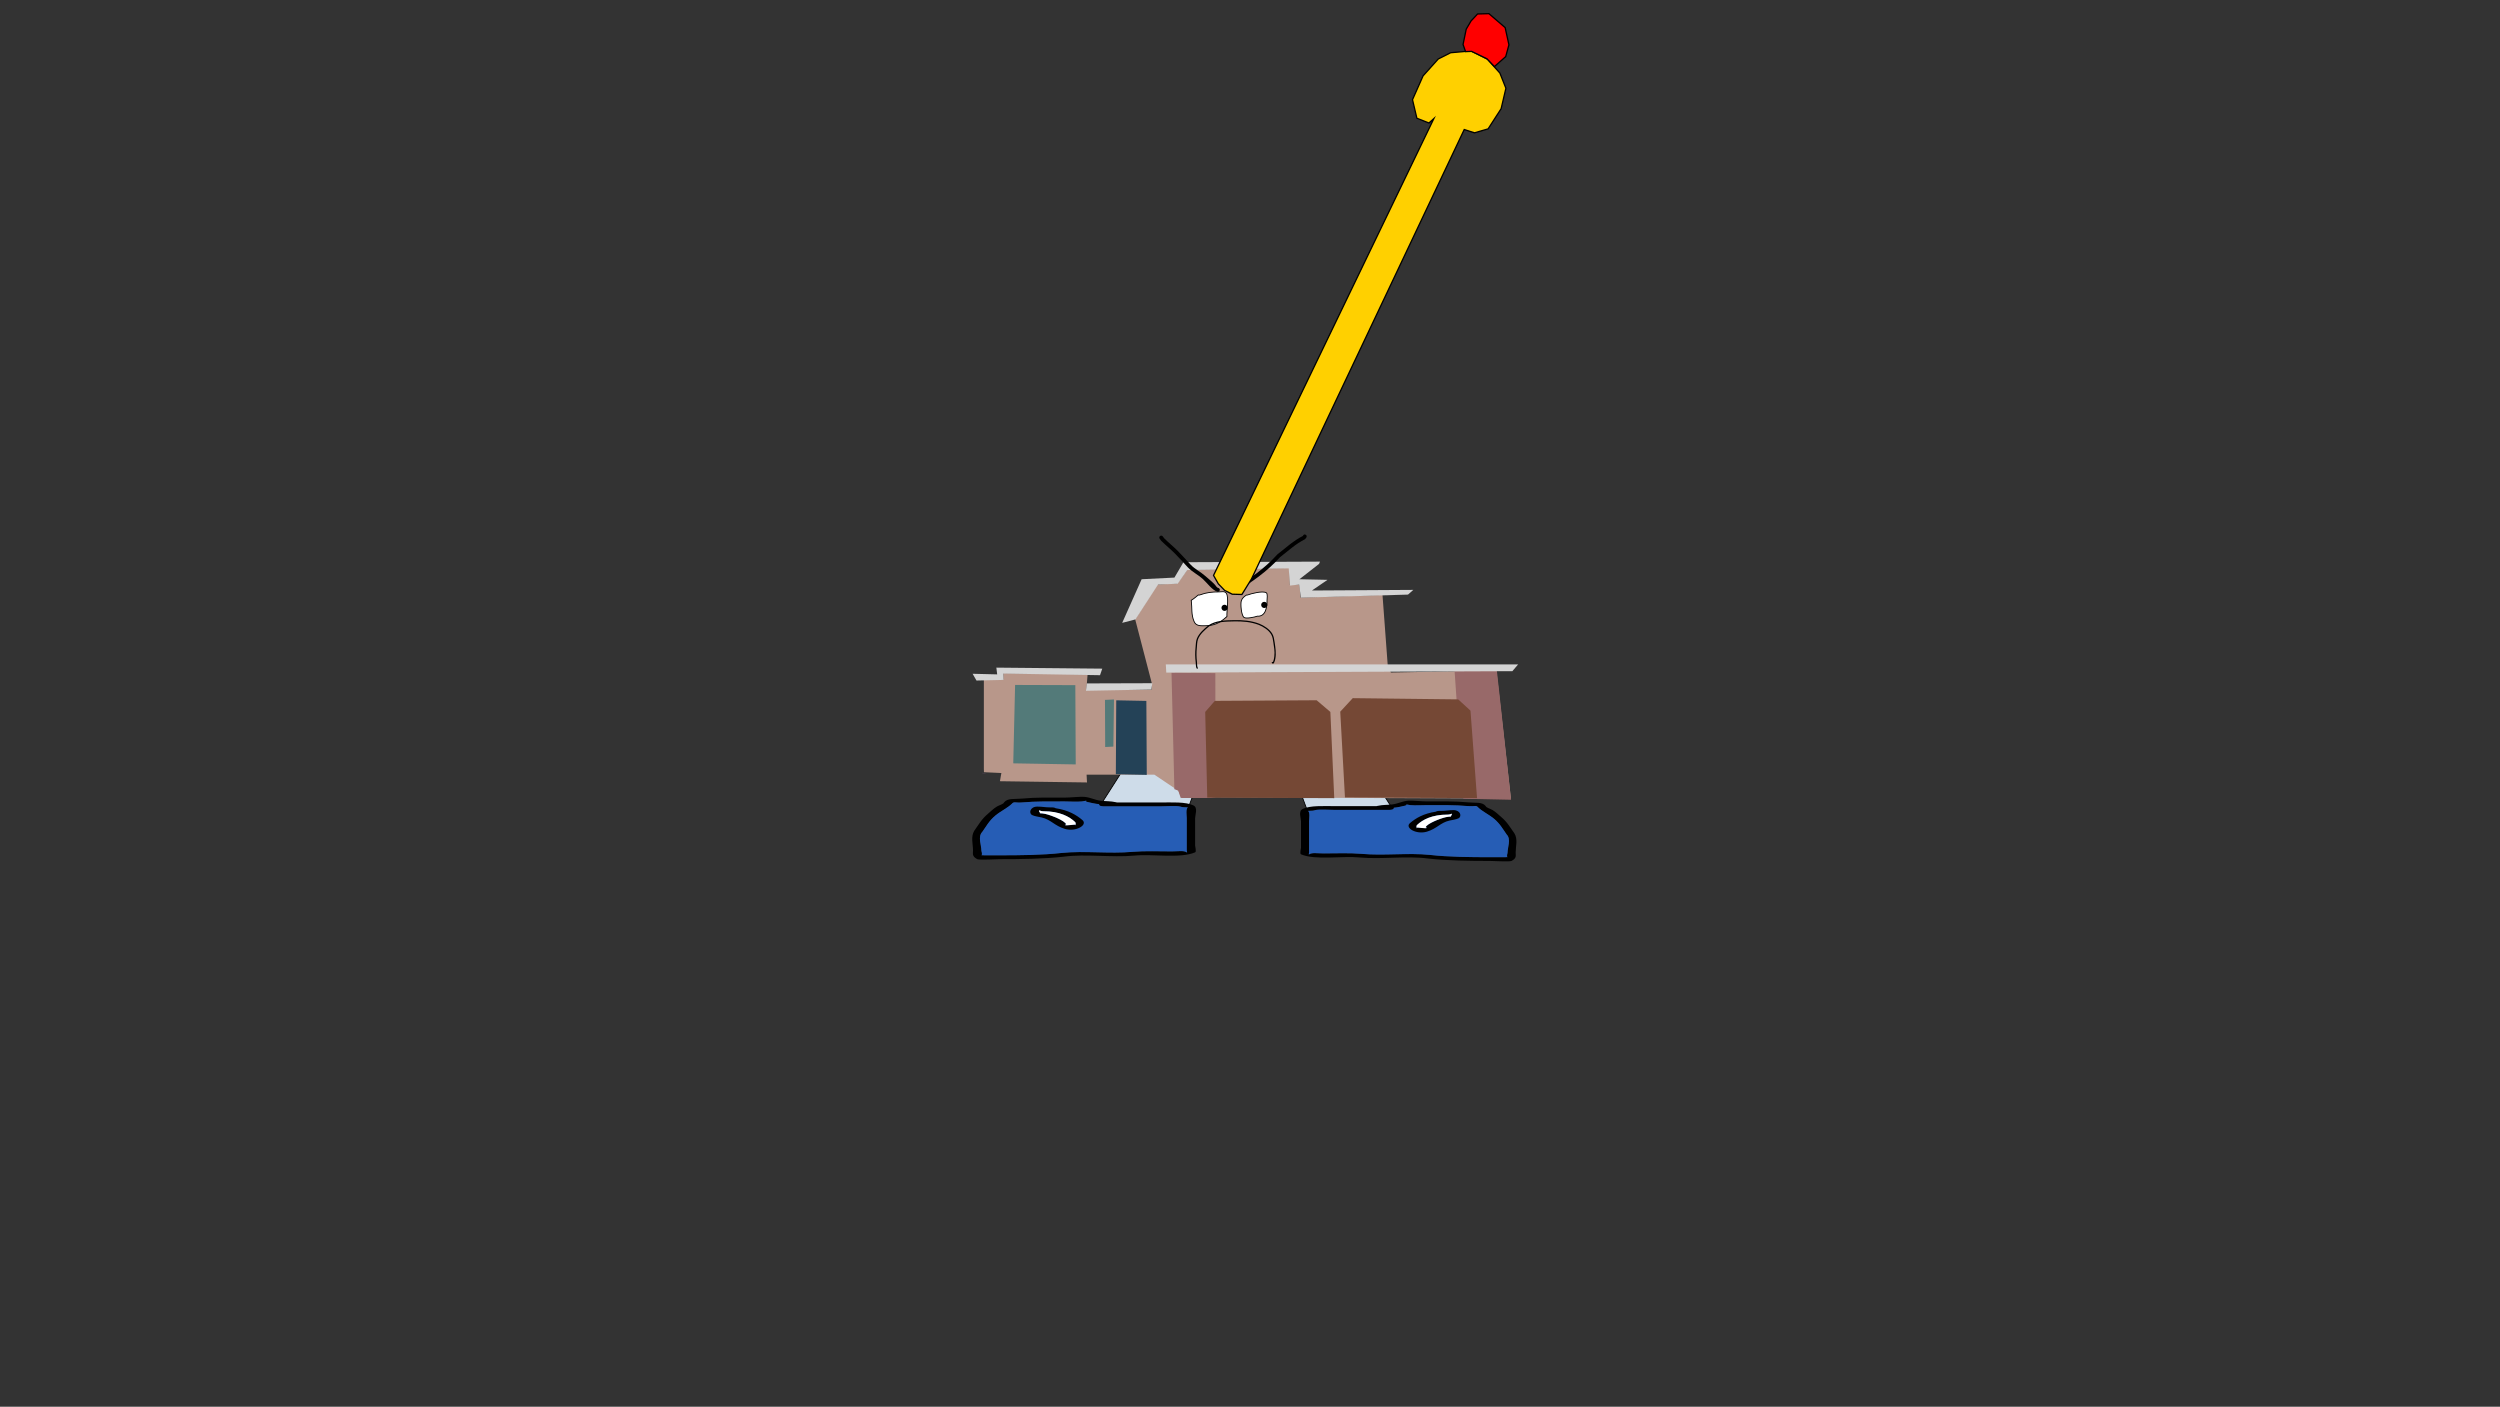 <svg version="1.1" xmlns="http://www.w3.org/2000/svg" xmlns:xlink="http://www.w3.org/1999/xlink" width="2878.25" height="1619.58" viewBox="0,0,2878.25,1619.58"><rect x="0" y="0" width="2878.25" height="1619.58" fill="#333333" stroke="none"/><g transform="translate(1117.373,629.809)"><g data-paper-data="{&quot;isPaintingLayer&quot;:true}" stroke-linejoin="miter" stroke-miterlimit="10" stroke-dasharray="" stroke-dashoffset="0" style="mix-blend-mode: normal"><path d="M-1117.373,989.77v-1619.58h2878.25v1619.58z" fill="none" fill-rule="nonzero" stroke="#000000" stroke-width="0" stroke-linecap="butt"/><path d="M387.124,301.699l-18.159,-48.731l86.257,0.431l30.871,48.3z" data-paper-data="{&quot;index&quot;:null}" fill="#cedce9" fill-rule="nonzero" stroke="#000000" stroke-width="1" stroke-linecap="round"/><path d="M494.297,299.166c-2.334,0.534 -4.63,0.84 -6.902,1.06c0.015,0.082 0.023,0.168 0.023,0.257c0,2.175 -4.753,2.175 -4.753,2.175c-20.992,0 -41.983,0 -62.975,0c-5.402,0 -18.843,-0.987 -22.827,0.314c-2.295,0.749 -3.938,0.675 -6.878,0.773c-0.332,0.011 -0.936,0.035 -1.469,0.049c2.843,0.929 1.469,9.514 1.469,11.913c0,10.15 0,20.3 0,30.45c0,1.812 0,3.625 0,5.437c0,0.725 -0.836,2.791 0,2.175c3.18,-2.343 9.387,-1.083 16.635,-1.087c14.287,-0.008 29.583,-0.707 43.615,0.469c25.624,2.345 53.173,-1.402 78.592,1.211c21.409,2.449 47.036,2.67 69.093,2.67c5.545,0 11.09,0 16.635,0c0.834,0 2.144,-0.051 3.501,-0.108c-1.364,-1.116 0.064,-3.814 0.064,-5.33c0,-5.663 4.148,-15.431 -0.944,-20.518c-4.5,-6.178 -7.347,-12.126 -14.687,-18.287c-5.416,-4.546 -13.847,-8.575 -18.328,-13.091c-2.173,-2.691 -4.117,-0.768 -11.192,-1.391c-15.655,-1.378 -31.356,-1.087 -47.528,-1.087c-5.895,0 -13.299,0.548 -19.011,0c-1.206,-0.116 -3.472,-0.545 -5.171,-0.897c3.107,1.099 -3.983,2.161 -6.962,2.843zM419.691,298.308c15.865,0 31.73,0 47.594,0c0.458,-0.105 0.915,-0.209 1.373,-0.314c6.028,-1.379 11.47,-1.014 16.635,-1.631c7.038,-0.841 11.248,-3.675 18.509,-4.35c4.172,-0.388 15.725,0.858 21.639,0.858c16.034,0 32.05,-0.42 47.528,1.087c8.695,0.847 16.043,-0.804 20.109,4.233c0.599,1.913 5.397,3.109 7.906,4.581c3.835,2.249 7.04,5.581 10.007,8.072c7.356,6.174 10.591,12.525 15.203,18.857c4.122,6.674 1.432,14.951 1.432,21.894c0,3.839 1.322,6.544 -4.753,9.787c-2.118,1.131 -21.689,0 -24.952,0c-22.751,0 -49.333,-0.276 -71.399,-2.8c-24.241,-3.242 -53.095,1.127 -78.151,-1.166c-20.191,-2.081 -51.356,3.463 -67.891,-3.647c-1.637,-0.704 0,-6.453 0,-7.612c0,-10.15 0,-20.3 0,-30.45c0,-3.393 -3.269,-11.496 1.69,-14.023c8.654,-4.41 24.849,-3.377 37.521,-3.377z" data-paper-data="{&quot;index&quot;:null}" fill="#000000" fill-rule="nonzero" stroke="none" stroke-width="1" stroke-linecap="butt"/><path d="M487.33,300.122c2.272,-0.22 4.595,-0.529 6.929,-1.063c2.979,-0.682 10.097,-1.746 6.99,-2.844c1.699,0.352 3.984,0.782 5.19,0.897c5.713,0.548 13.183,0.005 19.077,0.005c16.172,0 31.975,-0.26 47.63,1.118c7.075,0.623 9.034,-1.292 11.207,1.399c4.481,4.516 12.948,8.578 18.364,13.124c7.34,6.161 10.197,12.15 14.697,18.328c5.092,5.088 0.922,14.893 0.922,20.556c0,1.516 -1.437,4.222 -0.073,5.337c-1.356,0.056 -2.668,0.109 -3.502,0.109c-5.545,0 -11.1,0.007 -16.645,0.007c-22.057,0 -47.788,-0.183 -69.197,-2.632c-25.419,-2.613 -53.221,1.113 -78.844,-1.232c-14.032,-1.176 -29.371,-0.502 -43.658,-0.494c-7.248,0.004 -13.46,-1.26 -16.64,1.083c-0.836,0.616 -0.004,-1.453 -0.004,-2.178c0,-1.812 -0.008,-3.634 -0.008,-5.446c0,-10.15 -0.01,-20.36 -0.01,-30.51c0,-2.4 1.389,-11.005 -1.455,-11.934c0.533,-0.015 1.138,-0.039 1.47,-0.05c2.94,-0.098 4.587,-0.028 6.882,-0.777c3.984,-1.301 17.437,-0.324 22.839,-0.324c20.992,0 42.095,-0.043 63.087,-0.043c0,0 4.776,-0.004 4.776,-2.179c0,-0.089 -0.007,-0.175 -0.023,-0.257z" data-paper-data="{&quot;noHover&quot;:false,&quot;origItem&quot;:[&quot;Path&quot;,{&quot;applyMatrix&quot;:true,&quot;segments&quot;:[[[579.60736,595.76373],[0.95609,-0.20262],[0.00646,0.07548]],[[579.61718,596],[0,-0.08208],[0,2]],[[577.61718,598],[0,0],[-8.83333,0]],[[551.11718,598],[8.83333,0],[-2.27308,0]],[[541.51161,598.28885],[1.67648,-1.19621],[-0.96568,0.68904]],[[538.61718,599],[1.23739,-0.09027],[-0.13966,0.01019]],[[537.99901,599.04541],[0.22447,-0.0134],[1.19653,0.85421]],[[538.61718,610],[0,-2.20646],[0,9.33333]],[[538.61718,638],[0,-9.33333],[0,1.66667]],[[538.61718,643],[0,-1.66667],[0,0.66667]],[[538.61718,645],[-0.35177,0.56631],[1.33831,-2.15456]],[[545.61718,644],[-3.04994,0.00386],[6.01206,-0.00761]],[[563.97058,644.43107],[-5.90478,-1.08158],[10.78253,2.15651]],[[597.04254,645.54479],[-10.6965,-2.40266],[9.00888,2.25222]],[[626.11718,648],[-9.28168,0],[2.33333,0]],[[633.11718,648],[-2.33333,0],[0.35109,0]],[[634.59021,647.90091],[-0.5707,0.05184],[-0.57412,-1.02596]],[[634.61718,643],[0,1.39387],[0,-5.20707]],[[634.21982,624.13246],[2.14282,4.67827],[-1.8936,-5.6808]],[[628.03948,607.31672],[3.08887,5.66543],[-2.2791,-4.1802]],[[620.32688,595.27881],[1.8857,4.15235],[-0.91417,-2.47477]],[[615.61718,594],[2.9771,0.57275],[-6.58756,-1.26734]],[[595.61718,593],[6.8054,0],[-2.48058,0]],[[587.61718,593],[2.40395,0.50364],[-0.50743,-0.10631]],[[585.44122,592.1748],[0.71481,0.32365],[1.30749,1.01011]],[[582.51161,594.78885],[1.25365,-0.62682],[-0.98239,0.4912]]],&quot;closed&quot;:true}],&quot;index&quot;:null}" fill="#265db5" fill-rule="nonzero" stroke="none" stroke-width="1" stroke-linecap="butt"/><path d="M553.958,308.096c0,-0.252 -0.066,-0.675 -0.129,-1.089c-0.245,0.168 -0.61,0.312 -1.08,0.434c-1.408,0.655 -3.545,0.655 -3.545,0.655c-18.104,0 -28.56,5.774 -34.96,11.848c-0.753,0.689 -0.686,1.519 -0.686,2.29c0,0.219 -0.046,0.568 -0.096,0.928c0.048,-0.116 0.167,-0.211 0.411,-0.273c1.075,-0.27 10.42,1.384 11.567,0.432c0.345,-0.286 -1.69,-0.34 -1.578,-0.663c1.38,-3.967 16.02,-9.967 23.217,-11.614c1.866,-0.427 3.968,-0.642 6.056,-0.74c-0.817,-0.582 0.822,-1.473 0.822,-2.208zM513.439,323.341c-0.108,0.773 -0.203,1.512 0.121,1.067c0.222,-0.304 -0.098,-0.731 -0.121,-1.067zM505.744,317.998c6.793,-5.86 15.827,-11.203 29.906,-13.306c1.322,-0.946 4.05,-0.946 4.05,-0.946h2.376c5.381,0 8.228,-0.858 14.008,-0.858c8.027,0 9.887,7.304 5.69,9.443c-2.649,1.35 -6.897,1.793 -10.443,2.604c-10.495,2.401 -14.389,9.302 -25.89,12.736c-12.189,3.639 -25.607,-4.264 -19.698,-9.673z" data-paper-data="{&quot;index&quot;:null}" fill="#000000" fill-rule="nonzero" stroke="none" stroke-width="1" stroke-linecap="butt"/><path d="M554.006,306.933c0.063,0.415 0.14,0.843 0.14,1.096c0,0.735 -1.619,1.639 -0.802,2.221c-2.089,0.098 -4.202,0.304 -6.069,0.732c-7.197,1.647 -21.907,7.616 -23.287,11.583c-0.112,0.323 1.697,0.568 1.352,0.854c-1.147,0.952 -10.573,-0.731 -11.648,-0.461c-0.243,0.061 -0.362,0.157 -0.409,0.273c0.05,-0.36 0.087,-0.714 0.087,-0.933c0,-0.77 -0.087,-1.616 0.666,-2.305c6.4,-6.074 17.234,-11.975 35.337,-11.975c0,0 2.146,0.005 3.554,-0.651c0.47,-0.122 0.835,-0.266 1.08,-0.434z" data-paper-data="{&quot;noHover&quot;:false,&quot;origItem&quot;:[&quot;Path&quot;,{&quot;applyMatrix&quot;:true,&quot;segments&quot;:[[[607.563,601.99816],[0.02649,0.38155],[-0.10299,0.15484]],[[607.10872,602.39727],[0.1976,-0.11227],[-0.59254,0.60273]],[[605.61718,603],[0,0],[-7.618,0]],[[590.90604,613.89443],[2.69308,-5.58508],[-0.31682,0.63364]],[[590.61718,616],[0,-0.70843],[0,0.20156]],[[590.57685,616.85325],[0.02106,-0.33136],[0.02013,-0.10671]],[[590.74964,616.60263],[-0.10238,0.05628],[0.45234,-0.24865]],[[595.61718,617],[-0.48256,0.87548],[0.14503,-0.26312]],[[594.95308,616.3906],[-0.04725,0.29671],[0.58086,-3.64773]],[[604.72276,605.71115],[-3.02833,1.51416],[0.78545,-0.39273]],[[607.27135,605.03032],[-0.87898,0.0905],[-0.34365,-0.53523]],[[607.61718,603],[0,0.6759],[0,-0.23192]]],&quot;closed&quot;:true}],&quot;index&quot;:null}" fill="#ffffff" fill-rule="nonzero" stroke="none" stroke-width="1" stroke-linecap="butt"/><path d="M149.299,297.612l31.941,-49.975l89.248,-0.446l-18.789,50.421z" data-paper-data="{&quot;index&quot;:null}" fill="#cedce9" fill-rule="nonzero" stroke="#000000" stroke-width="1" stroke-linecap="round"/><path d="M140.81,294.991c-3.083,-0.705 -10.418,-1.805 -7.203,-2.941c-1.758,0.364 -4.103,0.809 -5.35,0.929c-5.911,0.567 -13.571,0 -19.671,0c-16.733,0 -32.979,-0.301 -49.176,1.125c-7.32,0.644 -9.332,-1.346 -11.58,1.439c-4.637,4.672 -13.36,8.842 -18.964,13.545c-7.595,6.375 -10.54,12.529 -15.196,18.921c-5.269,5.264 -0.977,15.371 -0.977,21.23c0,1.568 1.478,4.36 0.066,5.515c1.403,0.058 2.759,0.112 3.622,0.112c5.737,0 11.474,0 17.212,0c22.822,0 49.338,-0.228 71.489,-2.763c26.301,-2.703 54.806,1.173 81.318,-1.253c14.519,-1.217 30.345,-0.494 45.128,-0.485c7.499,0.004 13.921,-1.299 17.212,1.125c0.865,0.637 0,-1.5 0,-2.25c0,-1.875 0,-3.751 0,-5.626c0,-10.502 0,-21.004 0,-31.506c0,-2.483 -1.422,-11.365 1.52,-12.326c-0.552,-0.015 -1.177,-0.04 -1.52,-0.051c-3.043,-0.102 -4.742,-0.025 -7.117,-0.8c-4.122,-1.346 -18.029,-0.325 -23.618,-0.325c-21.719,0 -43.439,0 -65.159,0c0,0 -4.918,0 -4.918,-2.25c0,-0.092 0.008,-0.181 0.024,-0.266c-2.351,-0.228 -4.726,-0.544 -7.141,-1.097zM218.003,294.104c13.111,0 29.868,-1.068 38.822,3.494c5.131,2.615 1.749,10.998 1.749,14.509c0,10.502 0,21.004 0,31.506c0,1.199 1.694,7.148 0,7.876c-17.108,7.356 -49.355,1.62 -70.246,3.773c-25.925,2.373 -55.78,-2.149 -80.861,1.206c-22.83,2.612 -50.335,2.897 -73.875,2.897c-3.377,0 -23.626,1.17 -25.818,0c-6.285,-3.356 -4.918,-6.155 -4.918,-10.127c0,-7.184 -2.783,-15.747 1.482,-22.653c4.772,-6.551 8.119,-13.122 15.73,-19.511c3.07,-2.577 6.387,-6.024 10.354,-8.352c2.596,-1.523 7.56,-2.76 8.18,-4.74c4.207,-5.212 11.81,-3.504 20.806,-4.38c16.014,-1.559 32.586,-1.125 49.176,-1.125c6.118,0 18.073,-1.289 22.389,-0.888c7.513,0.698 11.869,3.63 19.151,4.501c5.343,0.639 10.975,0.261 17.212,1.688c0.474,0.108 0.947,0.217 1.42,0.325c16.415,0 32.83,0 49.245,0z" data-paper-data="{&quot;index&quot;:null}" fill="#000000" fill-rule="nonzero" stroke="none" stroke-width="1" stroke-linecap="butt"/><path d="M148.02,295.98c-0.016,0.085 -0.024,0.174 -0.024,0.266c0,2.25 4.942,2.254 4.942,2.254c21.72,0 43.555,0.045 65.274,0.045c5.589,0 19.509,-1.01 23.631,0.335c2.374,0.775 4.078,0.702 7.121,0.804c0.343,0.011 0.969,0.037 1.52,0.052c-2.942,0.961 -1.505,9.865 -1.505,12.348c0,10.502 -0.01,21.066 -0.01,31.568c0,1.875 -0.008,3.76 -0.008,5.635c0,0.75 0.861,2.891 -0.004,2.254c-3.291,-2.424 -9.718,-1.116 -17.218,-1.12c-14.783,-0.009 -30.654,-0.706 -45.172,0.511c-26.512,2.427 -55.278,-1.428 -81.578,1.275c-22.151,2.534 -48.775,2.723 -71.597,2.723c-5.737,0 -11.485,-0.007 -17.222,-0.007c-0.863,0 -2.22,-0.055 -3.624,-0.113c1.412,-1.154 -0.075,-3.954 -0.075,-5.522c0,-5.859 -4.315,-16.005 0.954,-21.269c4.656,-6.392 7.611,-12.589 15.206,-18.964c5.604,-4.704 14.364,-8.906 19.001,-13.579c2.248,-2.785 4.275,-0.803 11.595,-1.447c16.198,-1.426 32.549,-1.157 49.282,-1.157c6.099,0 13.828,0.561 19.739,-0.006c1.248,-0.12 3.612,-0.564 5.37,-0.928c-3.215,1.137 4.15,2.237 7.232,2.943c2.416,0.553 4.819,0.872 7.17,1.1z" data-paper-data="{&quot;noHover&quot;:false,&quot;origItem&quot;:[&quot;Path&quot;,{&quot;applyMatrix&quot;:true,&quot;segments&quot;:[[[579.60736,595.76373],[0.95609,-0.20262],[0.00646,0.07548]],[[579.61718,596],[0,-0.08208],[0,2]],[[577.61718,598],[0,0],[-8.83333,0]],[[551.11718,598],[8.83333,0],[-2.27308,0]],[[541.51161,598.28885],[1.67648,-1.19621],[-0.96568,0.68904]],[[538.61718,599],[1.23739,-0.09027],[-0.13966,0.01019]],[[537.99901,599.04541],[0.22447,-0.0134],[1.19653,0.85421]],[[538.61718,610],[0,-2.20646],[0,9.33333]],[[538.61718,638],[0,-9.33333],[0,1.66667]],[[538.61718,643],[0,-1.66667],[0,0.66667]],[[538.61718,645],[-0.35177,0.56631],[1.33831,-2.15456]],[[545.61718,644],[-3.04994,0.00386],[6.01206,-0.00761]],[[563.97058,644.43107],[-5.90478,-1.08158],[10.78253,2.15651]],[[597.04254,645.54479],[-10.6965,-2.40266],[9.00888,2.25222]],[[626.11718,648],[-9.28168,0],[2.33333,0]],[[633.11718,648],[-2.33333,0],[0.35109,0]],[[634.59021,647.90091],[-0.5707,0.05184],[-0.57412,-1.02596]],[[634.61718,643],[0,1.39387],[0,-5.20707]],[[634.21982,624.13246],[2.14282,4.67827],[-1.8936,-5.6808]],[[628.03948,607.31672],[3.08887,5.66543],[-2.2791,-4.1802]],[[620.32688,595.27881],[1.8857,4.15235],[-0.91417,-2.47477]],[[615.61718,594],[2.9771,0.57275],[-6.58756,-1.26734]],[[595.61718,593],[6.8054,0],[-2.48058,0]],[[587.61718,593],[2.40395,0.50364],[-0.50743,-0.10631]],[[585.44122,592.1748],[0.71481,0.32365],[1.30749,1.01011]],[[582.51161,594.78885],[1.25365,-0.62682],[-0.98239,0.4912]]],&quot;closed&quot;:true}],&quot;index&quot;:null}" fill="#265db5" fill-rule="nonzero" stroke="none" stroke-width="1" stroke-linecap="butt"/><path d="M79.08,304.23c0,0.761 1.695,1.682 0.85,2.285c2.161,0.102 4.335,0.324 6.266,0.766c7.446,1.704 22.594,7.912 24.022,12.017c0.116,0.334 -1.989,0.39 -1.633,0.686c1.187,0.985 10.856,-0.727 11.968,-0.447c0.252,0.063 0.375,0.162 0.425,0.282c-0.052,-0.373 -0.099,-0.733 -0.099,-0.96c0,-0.797 0.069,-1.656 -0.71,-2.369c-6.622,-6.284 -17.441,-12.258 -36.172,-12.258c0,0 -2.21,0 -3.667,-0.678c-0.486,-0.126 -0.864,-0.275 -1.117,-0.449c-0.065,0.429 -0.133,0.866 -0.133,1.127zM120.88,321.109c0.336,0.461 0.237,-0.304 0.125,-1.104c-0.023,0.347 -0.355,0.789 -0.125,1.104zM128.967,314.476c6.115,5.596 -7.769,13.773 -20.381,10.008c-11.899,-3.553 -15.928,-10.693 -26.787,-13.177c-3.669,-0.839 -8.065,-1.298 -10.805,-2.694c-4.343,-2.213 -2.418,-9.77 5.887,-9.77c5.98,0 8.926,0.888 14.493,0.888h2.459c0,0 2.823,-0 4.191,0.979c14.567,2.176 23.914,7.705 30.943,13.768z" data-paper-data="{&quot;index&quot;:null}" fill="#000000" fill-rule="nonzero" stroke="none" stroke-width="1" stroke-linecap="butt"/><path d="M79.031,303.028c0.253,0.174 0.631,0.323 1.117,0.449c1.457,0.678 3.677,0.673 3.677,0.673c18.731,0 29.941,6.106 36.562,12.391c0.779,0.713 0.689,1.588 0.689,2.385c0,0.227 0.038,0.592 0.09,0.965c-0.049,-0.12 -0.172,-0.219 -0.424,-0.283c-1.112,-0.28 -10.866,1.462 -12.052,0.477c-0.357,-0.296 1.515,-0.55 1.399,-0.883c-1.428,-4.104 -16.649,-10.281 -24.095,-11.985c-1.931,-0.442 -4.118,-0.655 -6.279,-0.757c0.845,-0.602 -0.83,-1.538 -0.83,-2.298c0,-0.261 0.08,-0.704 0.145,-1.133z" data-paper-data="{&quot;noHover&quot;:false,&quot;origItem&quot;:[&quot;Path&quot;,{&quot;applyMatrix&quot;:true,&quot;segments&quot;:[[[607.563,601.99816],[0.02649,0.38155],[-0.10299,0.15484]],[[607.10872,602.39727],[0.1976,-0.11227],[-0.59254,0.60273]],[[605.61718,603],[0,0],[-7.618,0]],[[590.90604,613.89443],[2.69308,-5.58508],[-0.31682,0.63364]],[[590.61718,616],[0,-0.70843],[0,0.20156]],[[590.57685,616.85325],[0.02106,-0.33136],[0.02013,-0.10671]],[[590.74964,616.60263],[-0.10238,0.05628],[0.45234,-0.24865]],[[595.61718,617],[-0.48256,0.87548],[0.14503,-0.26312]],[[594.95308,616.3906],[-0.04725,0.29671],[0.58086,-3.64773]],[[604.72276,605.71115],[-3.02833,1.51416],[0.78545,-0.39273]],[[607.27135,605.03032],[-0.87898,0.0905],[-0.34365,-0.53523]],[[607.61718,603],[0,0.6759],[0,-0.23192]]],&quot;closed&quot;:true}],&quot;index&quot;:null}" fill="#ffffff" fill-rule="nonzero" stroke="none" stroke-width="1" stroke-linecap="butt"/><path d="M14.212,259.546c0,0.271 0,0.543 0,0.814c1.447,0 2.895,0 4.342,0c-1.486,0.269 -3.024,0.358 -4.613,0.271c-0.073,-0.434 0.018,-0.795 0.271,-1.086z" fill="#78537c" fill-rule="evenodd" stroke="none" stroke-width="1" stroke-linecap="butt"/><g fill-rule="nonzero"><path d="M209.09,158.292l-19.575,-75.234l25.412,-39.916l22.641,-1.179l2.123,-2.358l9.905,-13.679l117.803,-1.887l0.236,19.575l11.085,-0.531l1.238,15.094l94.337,-3.066l6.014,80.894l3.656,8.49l121.459,-2.358l16.745,147.52l-379.589,-1.651l-3.538,-7.547l-27.358,-18.396h-78.064l0.472,8.962l-100.233,-1.415l1.651,-9.434l-20.047,-0.943l-0.118,-4.54v-102.297l22.405,0.236v-7.547l97.049,1.415l-1.415,17.688h74.998l0.708,-7.783z" fill="#b8978a" stroke="#000000" stroke-width="0" stroke-linecap="round"/><path d="M121.121,250.27l-71.932,-1.238l2.123,-90.269l69.338,0.236z" fill="#537a79" stroke="#000000" stroke-width="0" stroke-linecap="round"/><path d="M167.287,261.591l0.472,-85.139l34.669,0.708l0.472,85.139z" fill="#244257" stroke="#000000" stroke-width="0" stroke-linecap="round"/><path d="M154.788,175.98l10.377,-0.472l-0.708,54.244l-9.434,0.472z" fill="#537a79" stroke="#000000" stroke-width="0" stroke-linecap="round"/><path d="M241.99,288.89l-2.83,-8.49l-4.481,-1.651l-3.302,-134.253l50.47,0.708l0.236,142.803l-5.424,0.943z" fill="#986969" stroke="#000000" stroke-width="0" stroke-linecap="round"/><path d="M567.336,289.774l-10.023,-146.989h48.702l16.273,148.168z" fill="#986969" stroke="#000000" stroke-width="0" stroke-linecap="round"/><path d="M208.147,164.07l-75.234,1.415l0.943,-8.49l75.47,-0.236z" fill="#d4d4d4" stroke="#000000" stroke-width="0" stroke-linecap="round"/><path d="M37.986,152.985l-31.131,0.708l-4.481,-7.783l28.301,0.708l-0.943,-7.783l121.931,1.179l-2.594,7.547l-111.318,-1.887z" fill="#d4d4d4" stroke="#000000" stroke-width="0" stroke-linecap="round"/><path d="M224.833,135.12h405.591l-6.604,7.783l-398.456,1.651z" fill="#d4d4d4" stroke="#000000" stroke-width="0" stroke-linecap="round"/><path d="M378.366,43.2l-10.613,1.179l-1.415,-19.811l-116.742,1.887l-11.085,15.801l-22.641,0.943l-25.943,40.093l-15.33,4.009l22.405,-50.235l37.735,-1.887l10.377,-17.688l157.189,-0.708l-1.002,2.594l-22.641,17.688l32.31,0.708l-17.924,12.264l116.742,-0.708l-6.132,5.424l-123.346,3.538z" fill="#d4d4d4" stroke="#000000" stroke-width="0" stroke-linecap="round"/><path d="M431.077,288.3l-5.424,-98.759l14.386,-15.566l121.4,1.415l14.151,12.971l7.547,100.705z" fill="#754835" stroke="#000000" stroke-width="0" stroke-linecap="round"/><path d="M272.532,288.477l-2.358,-98.641l11.085,-12.736l117.214,-0.708l15.801,13.443l4.481,99.29z" fill="#754835" stroke="#000000" stroke-width="0" stroke-linecap="round"/><path d="M319.003,55.188c4.247,-1.629 17.139,-4.97 21.442,-2.614c1.889,1.035 0.931,7.138 0.931,8.676c0,8.347 -1.602,18.982 -11.267,18.37c-2.744,1.017 -12.585,3.142 -15.147,1.48c-3.282,-2.13 -4.279,-15.562 -3.259,-19.043c0.96,-3.276 3.445,-5.133 5.915,-6.769c0.729,0.148 1.387,-0.101 1.387,-0.101z" data-paper-data="{&quot;noHover&quot;:false,&quot;origItem&quot;:[&quot;Path&quot;,{&quot;applyMatrix&quot;:true,&quot;segments&quot;:[[[247.19549,131.48914],[0.22006,0.04032],[-0.74579,0.44441]],[[245.42482,133.30353],[0.28989,-0.8898],[-0.30804,0.94551]],[[246.39422,138.42493],[-0.99119,-0.5785],[0.77355,0.45147]],[[250.92019,138.01254],[-0.82868,0.27623],[2.91874,0.16608]],[[254.29033,133.08619],[0,2.26729],[0,-0.418]],[[254.01977,130.74745],[0.57055,0.28101],[-1.29921,-0.6399]],[[247.61083,131.46436],[1.28267,-0.44239],[0,0]]],&quot;closed&quot;:true}],&quot;index&quot;:null}" fill="#ffffff" stroke="#000000" stroke-width="1" stroke-linecap="butt"/><path d="M263.807,55.193c7.952,-2.947 14.219,-3.55 22.587,-3.55c2.32,0 6.294,-1.092 7.997,1.405c3.38,4.958 0.363,20.703 0.81,26.906c-8.259,7.638 -14.793,10.675 -25.502,10.675c-4.352,0 -9.96,0.587 -12.272,-4.8c-3.605,-8.399 -2.135,-15.055 -3.304,-24.516c3.11,-1.871 5.529,-4.091 8.033,-6.093c0.83,0.282 1.65,-0.028 1.65,-0.028z" data-paper-data="{&quot;noHover&quot;:false,&quot;origItem&quot;:[&quot;Path&quot;,{&quot;applyMatrix&quot;:true,&quot;segments&quot;:[[[230.44839,131.46964],[0.25053,0.07648],[-0.7563,0.54358]],[[228.03492,133.10674],[0.93913,-0.50814],[0.353,2.57004]],[[229.02631,139.71667],[-1.08873,-2.28144],[0.69827,1.46325]],[[232.707,141.00286],[-1.31417,0],[3.23418,0]],[[240.34742,138.13251],[-2.49422,2.07462],[-0.13492,-1.68494]],[[240.11097,130.87477],[1.02082,1.34662],[-0.51429,-0.67843]],[[237.707,130.50286],[0.70055,0],[-2.52712,0]],[[230.94417,131.46436],[2.40133,-0.80044],[0,0]]],&quot;closed&quot;:true}],&quot;index&quot;:null}" fill="#ffffff" stroke="#000000" stroke-width="1" stroke-linecap="butt"/><path d="M288.904,69.982c0,-1.968 1.596,-3.564 3.564,-3.564c1.968,0 3.564,1.596 3.564,3.564c0,1.968 -1.596,3.564 -3.564,3.564c-1.968,0 -3.564,-1.596 -3.564,-3.564z" data-paper-data="{&quot;index&quot;:null}" fill="#000000" stroke="none" stroke-width="1" stroke-linecap="butt"/><path d="M334.614,66.628c0,-1.968 1.596,-3.564 3.564,-3.564c1.968,0 3.564,1.596 3.564,3.564c0,1.968 -1.596,3.564 -3.564,3.564c-1.968,0 -3.564,-1.596 -3.564,-3.564z" data-paper-data="{&quot;index&quot;:null}" fill="#000000" stroke="none" stroke-width="1" stroke-linecap="butt"/><path d="M218.216,-12.671c1.783,-1.337 3.119,0.446 3.119,0.446l1.572,2.105c5.032,5.013 10.491,9.411 15.489,14.367c5.188,5.248 9.943,10.656 15.044,16.086c4.806,5.116 11.589,8.296 16.793,12.972c3.618,3.251 8.089,6.687 11.31,10.27c1.144,1.273 2.032,3.27 3.723,3.535c0,0 2.162,0.54 1.621,2.702c-0.54,2.162 -2.702,1.621 -2.702,1.621c-5.975,-1.781 -11.988,-10.358 -16.893,-14.779c-5.317,-4.793 -12.152,-8.042 -17.094,-13.263c-5.12,-5.41 -9.7,-10.79 -14.953,-15.992c-5.01,-5.06 -10.624,-9.501 -15.705,-14.599l-1.77,-2.351c0,0 -1.337,-1.782 0.446,-3.119z" data-paper-data="{&quot;index&quot;:null}" fill="#000000" stroke="none" stroke-width="1" stroke-linecap="butt"/><path d="M385.771,-14.19c1.993,0.996 0.996,2.989 0.996,2.989l-1.553,2.111c-10.959,5.479 -19.267,13.376 -28.793,20.694c-15.026,16.685 -32.907,29.107 -51.827,40.497c0,0 -1.911,1.146 -3.057,-0.764c-1.146,-1.911 0.764,-3.057 0.764,-3.057c18.741,-11.203 36.206,-23.492 51.092,-39.946c9.814,-7.603 18.499,-15.746 29.828,-21.41l-0.439,-0.118c0,0 0.996,-1.993 2.989,-0.996z" data-paper-data="{&quot;index&quot;:null}" fill="#000000" stroke="none" stroke-width="1" stroke-linecap="butt"/><path d="M261.426,139.983c-0.624,0.416 -1.04,-0.208 -1.04,-0.208l-0.361,-0.571c-0.731,-1.895 -0.539,-4.301 -0.786,-6.328c-0.715,-5.863 -0.823,-11.468 -0.172,-17.333c0.375,-3.376 0.244,-6.832 1.481,-10.036c2.341,-6.067 8.268,-11.363 13.213,-15.308c8.772,-5.828 19.29,-5.815 29.396,-6.063c9.948,-0.244 19.948,0.525 29.319,4.128c5.514,2.205 11.824,6.278 14.906,11.519c1.763,2.997 2.186,6.18 2.689,9.535c0.969,6.466 2.059,13.024 0.794,19.537c-0.343,1.763 -1.793,7.824 -4.052,4.429c0,0 -0.279,-0.696 0.418,-0.975c0.508,-0.203 0.793,0.112 0.911,0.298c0.145,-0.594 0.8,-2.327 0.881,-2.636c0.381,-1.447 0.552,-2.848 0.742,-4.331c0.685,-5.347 -0.385,-10.821 -1.176,-16.1c-0.474,-3.165 -0.833,-6.167 -2.498,-8.997c-2.919,-4.96 -8.947,-8.798 -14.161,-10.883c-9.184,-3.534 -18.985,-4.264 -28.734,-4.024c-9.748,0.239 -20.09,0.114 -28.548,5.775c-4.697,3.754 -10.5,8.847 -12.697,14.633c-1.169,3.079 -1.03,6.421 -1.391,9.665c-0.639,5.75 -0.531,11.237 0.17,16.986c0.225,1.842 -0.021,4.26 0.69,5.953l0.216,0.296c0,0 0.416,0.624 -0.208,1.04z" fill="#000000" stroke="none" stroke-width="0.5" stroke-linecap="butt"/></g><g fill-rule="nonzero" stroke="#000000" stroke-width="1.5" stroke-linecap="round"><path d="M527.772,-488.209l-13.895,-5.477l-5.036,-21.373l12.178,-27.402l17.458,-19.419l14.312,-7.224l23.368,-2.06l18.994,9.543l14.298,15.951l6.927,17.444l-5.493,23.564l-15.004,23.22l-15.693,4.544l-11.778,-3.803l-244.957,517.438l-11.022,17.879l-11.136,-0.319l-8.76,-4.417l-7.264,-7.527l-5.509,-9.707l253.723,-526.021z" fill="#ffd000"/><path d="M569.932,-570.379l-2.887,-8.243l3.633,-17.604l5.544,-9.427l7.515,-8.076l13.075,-0.361l18.686,16.047l4.363,19.839l-3.695,13.543l-12.988,11.49l-8.586,-8.97l-17.678,-8.507z" fill="#ff0000"/></g></g></g></svg><!--rotationCenter:1437.37278:809.8093122389809-->